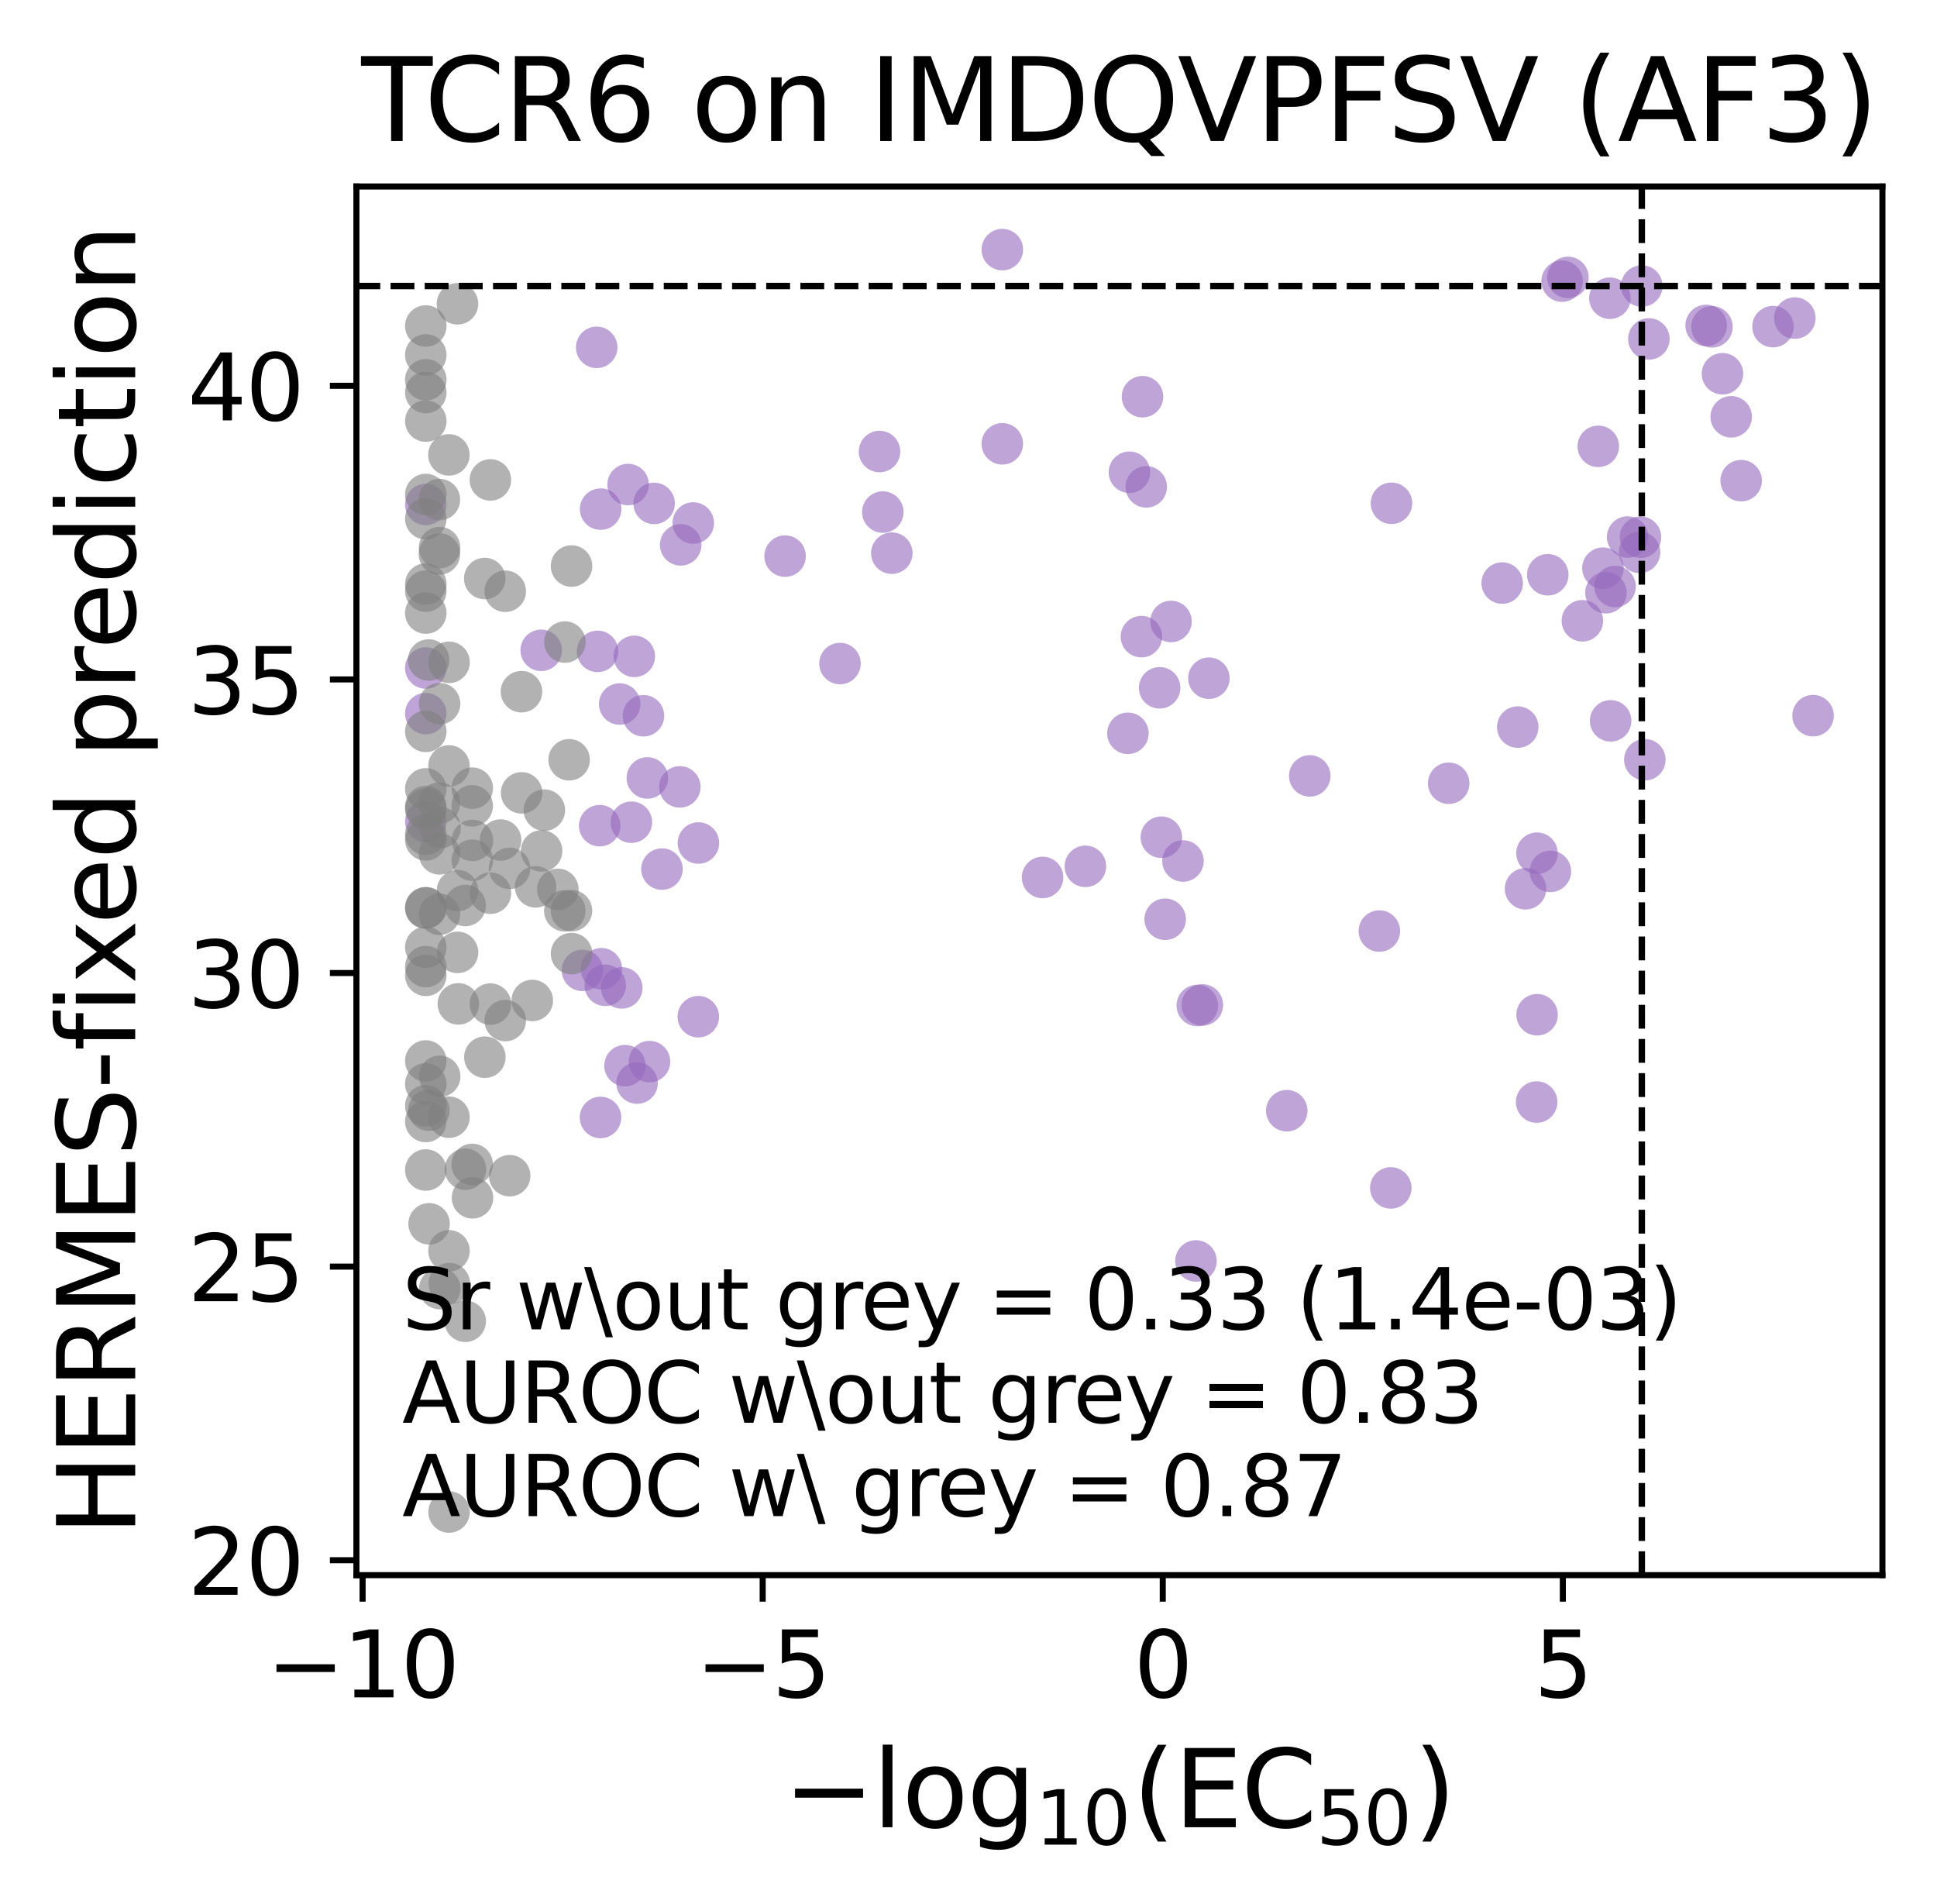<?xml version="1.0" encoding="utf-8" standalone="no"?>
<!DOCTYPE svg PUBLIC "-//W3C//DTD SVG 1.1//EN"
  "http://www.w3.org/Graphics/SVG/1.1/DTD/svg11.dtd">
<svg xmlns:xlink="http://www.w3.org/1999/xlink" width="255.529pt" height="251.151pt" viewBox="0 0 255.529 251.151" xmlns="http://www.w3.org/2000/svg" version="1.1">
 <defs>
  <style type="text/css">*{stroke-linejoin: round; stroke-linecap: butt}</style>
 </defs>
 <g id="figure_1">
  <g id="patch_1">
   <path d="M 0 251.151 
L 255.529 251.151 
L 255.529 0 
L 0 0 
z
" style="fill: #ffffff"/>
  </g>
  <g id="axes_1">
   <g id="patch_2">
    <path d="M 47.019 207.758 
L 248.329 207.758 
L 248.329 24.598 
L 47.019 24.598 
z
" style="fill: #ffffff"/>
   </g>
   <g id="PathCollection_1">
    <defs>
     <path id="C0_0_58e7490914" d="M 0 2.739 
C 0.726 2.739 1.423 2.45 1.936 1.936 
C 2.45 1.423 2.739 0.726 2.739 -0 
C 2.739 -0.726 2.45 -1.423 1.936 -1.936 
C 1.423 -2.45 0.726 -2.739 0 -2.739 
C -0.726 -2.739 -1.423 -2.45 -1.936 -1.936 
C -2.45 -1.423 -2.739 -0.726 -2.739 0 
C -2.739 0.726 -2.45 1.423 -1.936 1.936 
C -1.423 2.45 -0.726 2.739 0 2.739 
z
"/>
    </defs>
    <g clip-path="url(#pb0a764dd54)">
     <use xlink:href="#C0_0_58e7490914" x="85.4" y="102.611" style="fill: #9467bd; fill-opacity: 0.6"/>
    </g>
    <g clip-path="url(#pb0a764dd54)">
     <use xlink:href="#C0_0_58e7490914" x="154.477" y="81.97" style="fill: #9467bd; fill-opacity: 0.6"/>
    </g>
    <g clip-path="url(#pb0a764dd54)">
     <use xlink:href="#C0_0_58e7490914" x="216.588" y="37.724" style="fill: #9467bd; fill-opacity: 0.6"/>
    </g>
    <g clip-path="url(#pb0a764dd54)">
     <use xlink:href="#C0_0_58e7490914" x="229.694" y="63.399" style="fill: #9467bd; fill-opacity: 0.6"/>
    </g>
    <g clip-path="url(#pb0a764dd54)">
     <use xlink:href="#C0_0_58e7490914" x="132.226" y="58.538" style="fill: #9467bd; fill-opacity: 0.6"/>
    </g>
    <g clip-path="url(#pb0a764dd54)">
     <use xlink:href="#C0_0_58e7490914" x="78.716" y="45.815" style="fill: #9467bd; fill-opacity: 0.6"/>
    </g>
    <g clip-path="url(#pb0a764dd54)">
     <use xlink:href="#C0_0_58e7490914" x="56.17" y="108.348" style="fill: #9467bd; fill-opacity: 0.6"/>
    </g>
    <g clip-path="url(#pb0a764dd54)">
     <use xlink:href="#C0_0_58e7490914" x="56.17" y="94.122" style="fill: #9467bd; fill-opacity: 0.6"/>
    </g>
    <g clip-path="url(#pb0a764dd54)">
     <use xlink:href="#C0_0_58e7490914" x="153.707" y="121.247" style="fill: #9467bd; fill-opacity: 0.6"/>
    </g>
    <g clip-path="url(#pb0a764dd54)">
     <use xlink:href="#C0_0_58e7490914" x="85.68" y="140.025" style="fill: #9467bd; fill-opacity: 0.6"/>
    </g>
    <g clip-path="url(#pb0a764dd54)">
     <use xlink:href="#C0_0_58e7490914" x="83.29" y="108.45" style="fill: #9467bd; fill-opacity: 0.6"/>
    </g>
    <g clip-path="url(#pb0a764dd54)">
     <use xlink:href="#C0_0_58e7490914" x="56.17" y="88.11" style="fill: #9467bd; fill-opacity: 0.6"/>
    </g>
    <g clip-path="url(#pb0a764dd54)">
     <use xlink:href="#C0_0_58e7490914" x="84.884" y="94.406" style="fill: #9467bd; fill-opacity: 0.6"/>
    </g>
    <g clip-path="url(#pb0a764dd54)">
     <use xlink:href="#C0_0_58e7490914" x="91.455" y="68.984" style="fill: #9467bd; fill-opacity: 0.6"/>
    </g>
    <g clip-path="url(#pb0a764dd54)">
     <use xlink:href="#C0_0_58e7490914" x="56.17" y="66.54" style="fill: #9467bd; fill-opacity: 0.6"/>
    </g>
    <g clip-path="url(#pb0a764dd54)">
     <use xlink:href="#C0_0_58e7490914" x="92.134" y="111.193" style="fill: #9467bd; fill-opacity: 0.6"/>
    </g>
    <g clip-path="url(#pb0a764dd54)">
     <use xlink:href="#C0_0_58e7490914" x="153.205" y="110.43" style="fill: #9467bd; fill-opacity: 0.6"/>
    </g>
    <g clip-path="url(#pb0a764dd54)">
     <use xlink:href="#C0_0_58e7490914" x="71.397" y="85.775" style="fill: #9467bd; fill-opacity: 0.6"/>
    </g>
    <g clip-path="url(#pb0a764dd54)">
     <use xlink:href="#C0_0_58e7490914" x="191.111" y="103.309" style="fill: #9467bd; fill-opacity: 0.6"/>
    </g>
    <g clip-path="url(#pb0a764dd54)">
     <use xlink:href="#C0_0_58e7490914" x="86.291" y="66.402" style="fill: #9467bd; fill-opacity: 0.6"/>
    </g>
    <g clip-path="url(#pb0a764dd54)">
     <use xlink:href="#C0_0_58e7490914" x="89.798" y="71.867" style="fill: #9467bd; fill-opacity: 0.6"/>
    </g>
    <g clip-path="url(#pb0a764dd54)">
     <use xlink:href="#C0_0_58e7490914" x="79.331" y="127.777" style="fill: #9467bd; fill-opacity: 0.6"/>
    </g>
    <g clip-path="url(#pb0a764dd54)">
     <use xlink:href="#C0_0_58e7490914" x="84.043" y="142.854" style="fill: #9467bd; fill-opacity: 0.6"/>
    </g>
    <g clip-path="url(#pb0a764dd54)">
     <use xlink:href="#C0_0_58e7490914" x="137.536" y="115.734" style="fill: #9467bd; fill-opacity: 0.6"/>
    </g>
    <g clip-path="url(#pb0a764dd54)">
     <use xlink:href="#C0_0_58e7490914" x="116.463" y="67.541" style="fill: #9467bd; fill-opacity: 0.6"/>
    </g>
    <g clip-path="url(#pb0a764dd54)">
     <use xlink:href="#C0_0_58e7490914" x="110.811" y="87.52" style="fill: #9467bd; fill-opacity: 0.6"/>
    </g>
    <g clip-path="url(#pb0a764dd54)">
     <use xlink:href="#C0_0_58e7490914" x="236.775" y="41.954" style="fill: #9467bd; fill-opacity: 0.6"/>
    </g>
    <g clip-path="url(#pb0a764dd54)">
     <use xlink:href="#C0_0_58e7490914" x="143.186" y="114.265" style="fill: #9467bd; fill-opacity: 0.6"/>
    </g>
    <g clip-path="url(#pb0a764dd54)">
     <use xlink:href="#C0_0_58e7490914" x="239.179" y="94.395" style="fill: #9467bd; fill-opacity: 0.6"/>
    </g>
    <g clip-path="url(#pb0a764dd54)">
     <use xlink:href="#C0_0_58e7490914" x="116.028" y="59.555" style="fill: #9467bd; fill-opacity: 0.6"/>
    </g>
    <g clip-path="url(#pb0a764dd54)">
     <use xlink:href="#C0_0_58e7490914" x="151.213" y="64.219" style="fill: #9467bd; fill-opacity: 0.6"/>
    </g>
    <g clip-path="url(#pb0a764dd54)">
     <use xlink:href="#C0_0_58e7490914" x="79.235" y="67.151" style="fill: #9467bd; fill-opacity: 0.6"/>
    </g>
    <g clip-path="url(#pb0a764dd54)">
     <use xlink:href="#C0_0_58e7490914" x="148.996" y="62.291" style="fill: #9467bd; fill-opacity: 0.6"/>
    </g>
    <g clip-path="url(#pb0a764dd54)">
     <use xlink:href="#C0_0_58e7490914" x="89.685" y="103.79" style="fill: #9467bd; fill-opacity: 0.6"/>
    </g>
    <g clip-path="url(#pb0a764dd54)">
     <use xlink:href="#C0_0_58e7490914" x="217.518" y="44.706" style="fill: #9467bd; fill-opacity: 0.6"/>
    </g>
    <g clip-path="url(#pb0a764dd54)">
     <use xlink:href="#C0_0_58e7490914" x="152.978" y="90.721" style="fill: #9467bd; fill-opacity: 0.6"/>
    </g>
    <g clip-path="url(#pb0a764dd54)">
     <use xlink:href="#C0_0_58e7490914" x="103.568" y="73.351" style="fill: #9467bd; fill-opacity: 0.6"/>
    </g>
    <g clip-path="url(#pb0a764dd54)">
     <use xlink:href="#C0_0_58e7490914" x="159.478" y="89.455" style="fill: #9467bd; fill-opacity: 0.6"/>
    </g>
    <g clip-path="url(#pb0a764dd54)">
     <use xlink:href="#C0_0_58e7490914" x="82.859" y="63.912" style="fill: #9467bd; fill-opacity: 0.6"/>
    </g>
    <g clip-path="url(#pb0a764dd54)">
     <use xlink:href="#C0_0_58e7490914" x="148.794" y="96.723" style="fill: #9467bd; fill-opacity: 0.6"/>
    </g>
    <g clip-path="url(#pb0a764dd54)">
     <use xlink:href="#C0_0_58e7490914" x="117.65" y="72.964" style="fill: #9467bd; fill-opacity: 0.6"/>
    </g>
    <g clip-path="url(#pb0a764dd54)">
     <use xlink:href="#C0_0_58e7490914" x="150.717" y="52.326" style="fill: #9467bd; fill-opacity: 0.6"/>
    </g>
    <g clip-path="url(#pb0a764dd54)">
     <use xlink:href="#C0_0_58e7490914" x="132.227" y="32.923" style="fill: #9467bd; fill-opacity: 0.6"/>
    </g>
    <g clip-path="url(#pb0a764dd54)">
     <use xlink:href="#C0_0_58e7490914" x="92.119" y="134.099" style="fill: #9467bd; fill-opacity: 0.6"/>
    </g>
    <g clip-path="url(#pb0a764dd54)">
     <use xlink:href="#C0_0_58e7490914" x="87.328" y="114.632" style="fill: #9467bd; fill-opacity: 0.6"/>
    </g>
    <g clip-path="url(#pb0a764dd54)">
     <use xlink:href="#C0_0_58e7490914" x="169.751" y="146.502" style="fill: #9467bd; fill-opacity: 0.6"/>
    </g>
    <g clip-path="url(#pb0a764dd54)">
     <use xlink:href="#C0_0_58e7490914" x="81.749" y="92.86" style="fill: #9467bd; fill-opacity: 0.6"/>
    </g>
    <g clip-path="url(#pb0a764dd54)">
     <use xlink:href="#C0_0_58e7490914" x="150.577" y="83.971" style="fill: #9467bd; fill-opacity: 0.6"/>
    </g>
    <g clip-path="url(#pb0a764dd54)">
     <use xlink:href="#C0_0_58e7490914" x="183.561" y="66.383" style="fill: #9467bd; fill-opacity: 0.6"/>
    </g>
    <g clip-path="url(#pb0a764dd54)">
     <use xlink:href="#C0_0_58e7490914" x="79.112" y="108.907" style="fill: #9467bd; fill-opacity: 0.6"/>
    </g>
    <g clip-path="url(#pb0a764dd54)">
     <use xlink:href="#C0_0_58e7490914" x="78.829" y="85.914" style="fill: #9467bd; fill-opacity: 0.6"/>
    </g>
    <g clip-path="url(#pb0a764dd54)">
     <use xlink:href="#C0_0_58e7490914" x="83.677" y="86.573" style="fill: #9467bd; fill-opacity: 0.6"/>
    </g>
    <g clip-path="url(#pb0a764dd54)">
     <use xlink:href="#C0_0_58e7490914" x="202.716" y="145.359" style="fill: #9467bd; fill-opacity: 0.6"/>
    </g>
    <g clip-path="url(#pb0a764dd54)">
     <use xlink:href="#C0_0_58e7490914" x="158.615" y="132.549" style="fill: #9467bd; fill-opacity: 0.6"/>
    </g>
    <g clip-path="url(#pb0a764dd54)">
     <use xlink:href="#C0_0_58e7490914" x="156.06" y="113.562" style="fill: #9467bd; fill-opacity: 0.6"/>
    </g>
    <g clip-path="url(#pb0a764dd54)">
     <use xlink:href="#C0_0_58e7490914" x="216.989" y="100.205" style="fill: #9467bd; fill-opacity: 0.6"/>
    </g>
    <g clip-path="url(#pb0a764dd54)">
     <use xlink:href="#C0_0_58e7490914" x="233.892" y="43.083" style="fill: #9467bd; fill-opacity: 0.6"/>
    </g>
    <g clip-path="url(#pb0a764dd54)">
     <use xlink:href="#C0_0_58e7490914" x="225.841" y="43.112" style="fill: #9467bd; fill-opacity: 0.6"/>
    </g>
    <g clip-path="url(#pb0a764dd54)">
     <use xlink:href="#C0_0_58e7490914" x="227.229" y="49.299" style="fill: #9467bd; fill-opacity: 0.6"/>
    </g>
    <g clip-path="url(#pb0a764dd54)">
     <use xlink:href="#C0_0_58e7490914" x="206.073" y="37.082" style="fill: #9467bd; fill-opacity: 0.6"/>
    </g>
    <g clip-path="url(#pb0a764dd54)">
     <use xlink:href="#C0_0_58e7490914" x="225.074" y="42.923" style="fill: #9467bd; fill-opacity: 0.6"/>
    </g>
    <g clip-path="url(#pb0a764dd54)">
     <use xlink:href="#C0_0_58e7490914" x="212.472" y="95.078" style="fill: #9467bd; fill-opacity: 0.6"/>
    </g>
    <g clip-path="url(#pb0a764dd54)">
     <use xlink:href="#C0_0_58e7490914" x="213.062" y="77.363" style="fill: #9467bd; fill-opacity: 0.6"/>
    </g>
    <g clip-path="url(#pb0a764dd54)">
     <use xlink:href="#C0_0_58e7490914" x="211.461" y="74.94" style="fill: #9467bd; fill-opacity: 0.6"/>
    </g>
    <g clip-path="url(#pb0a764dd54)">
     <use xlink:href="#C0_0_58e7490914" x="198.171" y="76.904" style="fill: #9467bd; fill-opacity: 0.6"/>
    </g>
    <g clip-path="url(#pb0a764dd54)">
     <use xlink:href="#C0_0_58e7490914" x="204.185" y="75.81" style="fill: #9467bd; fill-opacity: 0.6"/>
    </g>
    <g clip-path="url(#pb0a764dd54)">
     <use xlink:href="#C0_0_58e7490914" x="214.719" y="70.834" style="fill: #9467bd; fill-opacity: 0.6"/>
    </g>
    <g clip-path="url(#pb0a764dd54)">
     <use xlink:href="#C0_0_58e7490914" x="211.857" y="78.181" style="fill: #9467bd; fill-opacity: 0.6"/>
    </g>
    <g clip-path="url(#pb0a764dd54)">
     <use xlink:href="#C0_0_58e7490914" x="206.84" y="36.588" style="fill: #9467bd; fill-opacity: 0.6"/>
    </g>
    <g clip-path="url(#pb0a764dd54)">
     <use xlink:href="#C0_0_58e7490914" x="216.292" y="72.858" style="fill: #9467bd; fill-opacity: 0.6"/>
    </g>
    <g clip-path="url(#pb0a764dd54)">
     <use xlink:href="#C0_0_58e7490914" x="210.846" y="58.871" style="fill: #9467bd; fill-opacity: 0.6"/>
    </g>
    <g clip-path="url(#pb0a764dd54)">
     <use xlink:href="#C0_0_58e7490914" x="208.748" y="81.878" style="fill: #9467bd; fill-opacity: 0.6"/>
    </g>
    <g clip-path="url(#pb0a764dd54)">
     <use xlink:href="#C0_0_58e7490914" x="212.379" y="39.334" style="fill: #9467bd; fill-opacity: 0.6"/>
    </g>
    <g clip-path="url(#pb0a764dd54)">
     <use xlink:href="#C0_0_58e7490914" x="228.381" y="54.976" style="fill: #9467bd; fill-opacity: 0.6"/>
    </g>
    <g clip-path="url(#pb0a764dd54)">
     <use xlink:href="#C0_0_58e7490914" x="202.758" y="112.538" style="fill: #9467bd; fill-opacity: 0.6"/>
    </g>
    <g clip-path="url(#pb0a764dd54)">
     <use xlink:href="#C0_0_58e7490914" x="200.222" y="95.9" style="fill: #9467bd; fill-opacity: 0.6"/>
    </g>
    <g clip-path="url(#pb0a764dd54)">
     <use xlink:href="#C0_0_58e7490914" x="202.773" y="133.845" style="fill: #9467bd; fill-opacity: 0.6"/>
    </g>
    <g clip-path="url(#pb0a764dd54)">
     <use xlink:href="#C0_0_58e7490914" x="204.526" y="114.931" style="fill: #9467bd; fill-opacity: 0.6"/>
    </g>
    <g clip-path="url(#pb0a764dd54)">
     <use xlink:href="#C0_0_58e7490914" x="79.841" y="129.961" style="fill: #9467bd; fill-opacity: 0.6"/>
    </g>
    <g clip-path="url(#pb0a764dd54)">
     <use xlink:href="#C0_0_58e7490914" x="157.773" y="166.318" style="fill: #9467bd; fill-opacity: 0.6"/>
    </g>
    <g clip-path="url(#pb0a764dd54)">
     <use xlink:href="#C0_0_58e7490914" x="183.474" y="156.686" style="fill: #9467bd; fill-opacity: 0.6"/>
    </g>
    <g clip-path="url(#pb0a764dd54)">
     <use xlink:href="#C0_0_58e7490914" x="216.416" y="70.857" style="fill: #9467bd; fill-opacity: 0.6"/>
    </g>
    <g clip-path="url(#pb0a764dd54)">
     <use xlink:href="#C0_0_58e7490914" x="82.446" y="140.558" style="fill: #9467bd; fill-opacity: 0.6"/>
    </g>
    <g clip-path="url(#pb0a764dd54)">
     <use xlink:href="#C0_0_58e7490914" x="201.247" y="117.227" style="fill: #9467bd; fill-opacity: 0.6"/>
    </g>
    <g clip-path="url(#pb0a764dd54)">
     <use xlink:href="#C0_0_58e7490914" x="181.965" y="122.804" style="fill: #9467bd; fill-opacity: 0.6"/>
    </g>
    <g clip-path="url(#pb0a764dd54)">
     <use xlink:href="#C0_0_58e7490914" x="82.025" y="130.306" style="fill: #9467bd; fill-opacity: 0.6"/>
    </g>
    <g clip-path="url(#pb0a764dd54)">
     <use xlink:href="#C0_0_58e7490914" x="79.219" y="147.392" style="fill: #9467bd; fill-opacity: 0.6"/>
    </g>
    <g clip-path="url(#pb0a764dd54)">
     <use xlink:href="#C0_0_58e7490914" x="76.837" y="127.994" style="fill: #9467bd; fill-opacity: 0.6"/>
    </g>
    <g clip-path="url(#pb0a764dd54)">
     <use xlink:href="#C0_0_58e7490914" x="157.947" y="132.624" style="fill: #9467bd; fill-opacity: 0.6"/>
    </g>
    <g clip-path="url(#pb0a764dd54)">
     <use xlink:href="#C0_0_58e7490914" x="172.783" y="102.34" style="fill: #9467bd; fill-opacity: 0.6"/>
    </g>
   </g>
   <g id="PathCollection_2">
    <defs>
     <path id="C1_0_4c2b6de2dd" d="M 0 2.739 
C 0.726 2.739 1.423 2.45 1.936 1.936 
C 2.45 1.423 2.739 0.726 2.739 -0 
C 2.739 -0.726 2.45 -1.423 1.936 -1.936 
C 1.423 -2.45 0.726 -2.739 0 -2.739 
C -0.726 -2.739 -1.423 -2.45 -1.936 -1.936 
C -2.45 -1.423 -2.739 -0.726 -2.739 0 
C -2.739 0.726 -2.45 1.423 -1.936 1.936 
C -1.423 2.45 -0.726 2.739 0 2.739 
z
"/>
    </defs>
    <g clip-path="url(#pb0a764dd54)">
     <use xlink:href="#C1_0_4c2b6de2dd" x="56.17" y="77.036" style="fill: #7f7f7f; fill-opacity: 0.6"/>
    </g>
    <g clip-path="url(#pb0a764dd54)">
     <use xlink:href="#C1_0_4c2b6de2dd" x="57.965" y="65.894" style="fill: #7f7f7f; fill-opacity: 0.6"/>
    </g>
    <g clip-path="url(#pb0a764dd54)">
     <use xlink:href="#C1_0_4c2b6de2dd" x="66.654" y="77.985" style="fill: #7f7f7f; fill-opacity: 0.6"/>
    </g>
    <g clip-path="url(#pb0a764dd54)">
     <use xlink:href="#C1_0_4c2b6de2dd" x="56.17" y="55.54" style="fill: #7f7f7f; fill-opacity: 0.6"/>
    </g>
    <g clip-path="url(#pb0a764dd54)">
     <use xlink:href="#C1_0_4c2b6de2dd" x="56.17" y="96.468" style="fill: #7f7f7f; fill-opacity: 0.6"/>
    </g>
    <g clip-path="url(#pb0a764dd54)">
     <use xlink:href="#C1_0_4c2b6de2dd" x="57.965" y="73.065" style="fill: #7f7f7f; fill-opacity: 0.6"/>
    </g>
    <g clip-path="url(#pb0a764dd54)">
     <use xlink:href="#C1_0_4c2b6de2dd" x="56.17" y="65.227" style="fill: #7f7f7f; fill-opacity: 0.6"/>
    </g>
    <g clip-path="url(#pb0a764dd54)">
     <use xlink:href="#C1_0_4c2b6de2dd" x="56.17" y="77.968" style="fill: #7f7f7f; fill-opacity: 0.6"/>
    </g>
    <g clip-path="url(#pb0a764dd54)">
     <use xlink:href="#C1_0_4c2b6de2dd" x="56.17" y="51.774" style="fill: #7f7f7f; fill-opacity: 0.6"/>
    </g>
    <g clip-path="url(#pb0a764dd54)">
     <use xlink:href="#C1_0_4c2b6de2dd" x="56.17" y="80.859" style="fill: #7f7f7f; fill-opacity: 0.6"/>
    </g>
    <g clip-path="url(#pb0a764dd54)">
     <use xlink:href="#C1_0_4c2b6de2dd" x="56.17" y="68.42" style="fill: #7f7f7f; fill-opacity: 0.6"/>
    </g>
    <g clip-path="url(#pb0a764dd54)">
     <use xlink:href="#C1_0_4c2b6de2dd" x="56.17" y="50.089" style="fill: #7f7f7f; fill-opacity: 0.6"/>
    </g>
    <g clip-path="url(#pb0a764dd54)">
     <use xlink:href="#C1_0_4c2b6de2dd" x="75.386" y="120.119" style="fill: #7f7f7f; fill-opacity: 0.6"/>
    </g>
    <g clip-path="url(#pb0a764dd54)">
     <use xlink:href="#C1_0_4c2b6de2dd" x="56.17" y="104.05" style="fill: #7f7f7f; fill-opacity: 0.6"/>
    </g>
    <g clip-path="url(#pb0a764dd54)">
     <use xlink:href="#C1_0_4c2b6de2dd" x="70.653" y="116.972" style="fill: #7f7f7f; fill-opacity: 0.6"/>
    </g>
    <g clip-path="url(#pb0a764dd54)">
     <use xlink:href="#C1_0_4c2b6de2dd" x="74.519" y="84.687" style="fill: #7f7f7f; fill-opacity: 0.6"/>
    </g>
    <g clip-path="url(#pb0a764dd54)">
     <use xlink:href="#C1_0_4c2b6de2dd" x="59.229" y="101.027" style="fill: #7f7f7f; fill-opacity: 0.6"/>
    </g>
    <g clip-path="url(#pb0a764dd54)">
     <use xlink:href="#C1_0_4c2b6de2dd" x="60.359" y="125.619" style="fill: #7f7f7f; fill-opacity: 0.6"/>
    </g>
    <g clip-path="url(#pb0a764dd54)">
     <use xlink:href="#C1_0_4c2b6de2dd" x="59.229" y="147.359" style="fill: #7f7f7f; fill-opacity: 0.6"/>
    </g>
    <g clip-path="url(#pb0a764dd54)">
     <use xlink:href="#C1_0_4c2b6de2dd" x="70.218" y="131.958" style="fill: #7f7f7f; fill-opacity: 0.6"/>
    </g>
    <g clip-path="url(#pb0a764dd54)">
     <use xlink:href="#C1_0_4c2b6de2dd" x="56.17" y="42.997" style="fill: #7f7f7f; fill-opacity: 0.6"/>
    </g>
    <g clip-path="url(#pb0a764dd54)">
     <use xlink:href="#C1_0_4c2b6de2dd" x="57.99" y="92.814" style="fill: #7f7f7f; fill-opacity: 0.6"/>
    </g>
    <g clip-path="url(#pb0a764dd54)">
     <use xlink:href="#C1_0_4c2b6de2dd" x="56.17" y="127.49" style="fill: #7f7f7f; fill-opacity: 0.6"/>
    </g>
    <g clip-path="url(#pb0a764dd54)">
     <use xlink:href="#C1_0_4c2b6de2dd" x="57.99" y="72.229" style="fill: #7f7f7f; fill-opacity: 0.6"/>
    </g>
    <g clip-path="url(#pb0a764dd54)">
     <use xlink:href="#C1_0_4c2b6de2dd" x="62.308" y="113.458" style="fill: #7f7f7f; fill-opacity: 0.6"/>
    </g>
    <g clip-path="url(#pb0a764dd54)">
     <use xlink:href="#C1_0_4c2b6de2dd" x="75.397" y="125.777" style="fill: #7f7f7f; fill-opacity: 0.6"/>
    </g>
    <g clip-path="url(#pb0a764dd54)">
     <use xlink:href="#C1_0_4c2b6de2dd" x="61.374" y="119.431" style="fill: #7f7f7f; fill-opacity: 0.6"/>
    </g>
    <g clip-path="url(#pb0a764dd54)">
     <use xlink:href="#C1_0_4c2b6de2dd" x="74.508" y="120.135" style="fill: #7f7f7f; fill-opacity: 0.6"/>
    </g>
    <g clip-path="url(#pb0a764dd54)">
     <use xlink:href="#C1_0_4c2b6de2dd" x="68.812" y="104.58" style="fill: #7f7f7f; fill-opacity: 0.6"/>
    </g>
    <g clip-path="url(#pb0a764dd54)">
     <use xlink:href="#C1_0_4c2b6de2dd" x="73.593" y="117.306" style="fill: #7f7f7f; fill-opacity: 0.6"/>
    </g>
    <g clip-path="url(#pb0a764dd54)">
     <use xlink:href="#C1_0_4c2b6de2dd" x="56.17" y="110.045" style="fill: #7f7f7f; fill-opacity: 0.6"/>
    </g>
    <g clip-path="url(#pb0a764dd54)">
     <use xlink:href="#C1_0_4c2b6de2dd" x="56.17" y="128.645" style="fill: #7f7f7f; fill-opacity: 0.6"/>
    </g>
    <g clip-path="url(#pb0a764dd54)">
     <use xlink:href="#C1_0_4c2b6de2dd" x="60.351" y="40.07" style="fill: #7f7f7f; fill-opacity: 0.6"/>
    </g>
    <g clip-path="url(#pb0a764dd54)">
     <use xlink:href="#C1_0_4c2b6de2dd" x="56.546" y="87.053" style="fill: #7f7f7f; fill-opacity: 0.6"/>
    </g>
    <g clip-path="url(#pb0a764dd54)">
     <use xlink:href="#C1_0_4c2b6de2dd" x="57.965" y="105.932" style="fill: #7f7f7f; fill-opacity: 0.6"/>
    </g>
    <g clip-path="url(#pb0a764dd54)">
     <use xlink:href="#C1_0_4c2b6de2dd" x="56.17" y="139.941" style="fill: #7f7f7f; fill-opacity: 0.6"/>
    </g>
    <g clip-path="url(#pb0a764dd54)">
     <use xlink:href="#C1_0_4c2b6de2dd" x="56.17" y="106.734" style="fill: #7f7f7f; fill-opacity: 0.6"/>
    </g>
    <g clip-path="url(#pb0a764dd54)">
     <use xlink:href="#C1_0_4c2b6de2dd" x="59.219" y="59.999" style="fill: #7f7f7f; fill-opacity: 0.6"/>
    </g>
    <g clip-path="url(#pb0a764dd54)">
     <use xlink:href="#C1_0_4c2b6de2dd" x="75.397" y="74.66" style="fill: #7f7f7f; fill-opacity: 0.6"/>
    </g>
    <g clip-path="url(#pb0a764dd54)">
     <use xlink:href="#C1_0_4c2b6de2dd" x="62.292" y="153.587" style="fill: #7f7f7f; fill-opacity: 0.6"/>
    </g>
    <g clip-path="url(#pb0a764dd54)">
     <use xlink:href="#C1_0_4c2b6de2dd" x="62.292" y="106.289" style="fill: #7f7f7f; fill-opacity: 0.6"/>
    </g>
    <g clip-path="url(#pb0a764dd54)">
     <use xlink:href="#C1_0_4c2b6de2dd" x="64.691" y="63.301" style="fill: #7f7f7f; fill-opacity: 0.6"/>
    </g>
    <g clip-path="url(#pb0a764dd54)">
     <use xlink:href="#C1_0_4c2b6de2dd" x="59.239" y="87.36" style="fill: #7f7f7f; fill-opacity: 0.6"/>
    </g>
    <g clip-path="url(#pb0a764dd54)">
     <use xlink:href="#C1_0_4c2b6de2dd" x="64.695" y="132.439" style="fill: #7f7f7f; fill-opacity: 0.6"/>
    </g>
    <g clip-path="url(#pb0a764dd54)">
     <use xlink:href="#C1_0_4c2b6de2dd" x="56.17" y="46.816" style="fill: #7f7f7f; fill-opacity: 0.6"/>
    </g>
    <g clip-path="url(#pb0a764dd54)">
     <use xlink:href="#C1_0_4c2b6de2dd" x="66.652" y="134.613" style="fill: #7f7f7f; fill-opacity: 0.6"/>
    </g>
    <g clip-path="url(#pb0a764dd54)">
     <use xlink:href="#C1_0_4c2b6de2dd" x="57.978" y="112.624" style="fill: #7f7f7f; fill-opacity: 0.6"/>
    </g>
    <g clip-path="url(#pb0a764dd54)">
     <use xlink:href="#C1_0_4c2b6de2dd" x="63.946" y="76.306" style="fill: #7f7f7f; fill-opacity: 0.6"/>
    </g>
    <g clip-path="url(#pb0a764dd54)">
     <use xlink:href="#C1_0_4c2b6de2dd" x="60.351" y="117.467" style="fill: #7f7f7f; fill-opacity: 0.6"/>
    </g>
    <g clip-path="url(#pb0a764dd54)">
     <use xlink:href="#C1_0_4c2b6de2dd" x="62.298" y="103.96" style="fill: #7f7f7f; fill-opacity: 0.6"/>
    </g>
    <g clip-path="url(#pb0a764dd54)">
     <use xlink:href="#C1_0_4c2b6de2dd" x="75.081" y="100.211" style="fill: #7f7f7f; fill-opacity: 0.6"/>
    </g>
    <g clip-path="url(#pb0a764dd54)">
     <use xlink:href="#C1_0_4c2b6de2dd" x="57.978" y="120.59" style="fill: #7f7f7f; fill-opacity: 0.6"/>
    </g>
    <g clip-path="url(#pb0a764dd54)">
     <use xlink:href="#C1_0_4c2b6de2dd" x="56.17" y="119.718" style="fill: #7f7f7f; fill-opacity: 0.6"/>
    </g>
    <g clip-path="url(#pb0a764dd54)">
     <use xlink:href="#C1_0_4c2b6de2dd" x="67.225" y="114.536" style="fill: #7f7f7f; fill-opacity: 0.6"/>
    </g>
    <g clip-path="url(#pb0a764dd54)">
     <use xlink:href="#C1_0_4c2b6de2dd" x="58.063" y="109.176" style="fill: #7f7f7f; fill-opacity: 0.6"/>
    </g>
    <g clip-path="url(#pb0a764dd54)">
     <use xlink:href="#C1_0_4c2b6de2dd" x="58.015" y="169.964" style="fill: #7f7f7f; fill-opacity: 0.6"/>
    </g>
    <g clip-path="url(#pb0a764dd54)">
     <use xlink:href="#C1_0_4c2b6de2dd" x="56.577" y="146.438" style="fill: #7f7f7f; fill-opacity: 0.6"/>
    </g>
    <g clip-path="url(#pb0a764dd54)">
     <use xlink:href="#C1_0_4c2b6de2dd" x="61.394" y="154.221" style="fill: #7f7f7f; fill-opacity: 0.6"/>
    </g>
    <g clip-path="url(#pb0a764dd54)">
     <use xlink:href="#C1_0_4c2b6de2dd" x="56.17" y="145.844" style="fill: #7f7f7f; fill-opacity: 0.6"/>
    </g>
    <g clip-path="url(#pb0a764dd54)">
     <use xlink:href="#C1_0_4c2b6de2dd" x="67.234" y="155.073" style="fill: #7f7f7f; fill-opacity: 0.6"/>
    </g>
    <g clip-path="url(#pb0a764dd54)">
     <use xlink:href="#C1_0_4c2b6de2dd" x="56.17" y="142.961" style="fill: #7f7f7f; fill-opacity: 0.6"/>
    </g>
    <g clip-path="url(#pb0a764dd54)">
     <use xlink:href="#C1_0_4c2b6de2dd" x="56.17" y="147.923" style="fill: #7f7f7f; fill-opacity: 0.6"/>
    </g>
    <g clip-path="url(#pb0a764dd54)">
     <use xlink:href="#C1_0_4c2b6de2dd" x="56.17" y="119.775" style="fill: #7f7f7f; fill-opacity: 0.6"/>
    </g>
    <g clip-path="url(#pb0a764dd54)">
     <use xlink:href="#C1_0_4c2b6de2dd" x="56.17" y="124.946" style="fill: #7f7f7f; fill-opacity: 0.6"/>
    </g>
    <g clip-path="url(#pb0a764dd54)">
     <use xlink:href="#C1_0_4c2b6de2dd" x="62.333" y="157.988" style="fill: #7f7f7f; fill-opacity: 0.6"/>
    </g>
    <g clip-path="url(#pb0a764dd54)">
     <use xlink:href="#C1_0_4c2b6de2dd" x="64.695" y="117.811" style="fill: #7f7f7f; fill-opacity: 0.6"/>
    </g>
    <g clip-path="url(#pb0a764dd54)">
     <use xlink:href="#C1_0_4c2b6de2dd" x="66.037" y="110.801" style="fill: #7f7f7f; fill-opacity: 0.6"/>
    </g>
    <g clip-path="url(#pb0a764dd54)">
     <use xlink:href="#C1_0_4c2b6de2dd" x="60.464" y="132.412" style="fill: #7f7f7f; fill-opacity: 0.6"/>
    </g>
    <g clip-path="url(#pb0a764dd54)">
     <use xlink:href="#C1_0_4c2b6de2dd" x="59.239" y="199.432" style="fill: #7f7f7f; fill-opacity: 0.6"/>
    </g>
    <g clip-path="url(#pb0a764dd54)">
     <use xlink:href="#C1_0_4c2b6de2dd" x="59.279" y="169.301" style="fill: #7f7f7f; fill-opacity: 0.6"/>
    </g>
    <g clip-path="url(#pb0a764dd54)">
     <use xlink:href="#C1_0_4c2b6de2dd" x="71.45" y="112.233" style="fill: #7f7f7f; fill-opacity: 0.6"/>
    </g>
    <g clip-path="url(#pb0a764dd54)">
     <use xlink:href="#C1_0_4c2b6de2dd" x="56.17" y="154.323" style="fill: #7f7f7f; fill-opacity: 0.6"/>
    </g>
    <g clip-path="url(#pb0a764dd54)">
     <use xlink:href="#C1_0_4c2b6de2dd" x="56.17" y="106.379" style="fill: #7f7f7f; fill-opacity: 0.6"/>
    </g>
    <g clip-path="url(#pb0a764dd54)">
     <use xlink:href="#C1_0_4c2b6de2dd" x="62.323" y="110.848" style="fill: #7f7f7f; fill-opacity: 0.6"/>
    </g>
    <g clip-path="url(#pb0a764dd54)">
     <use xlink:href="#C1_0_4c2b6de2dd" x="68.79" y="91.233" style="fill: #7f7f7f; fill-opacity: 0.6"/>
    </g>
    <g clip-path="url(#pb0a764dd54)">
     <use xlink:href="#C1_0_4c2b6de2dd" x="56.17" y="110.779" style="fill: #7f7f7f; fill-opacity: 0.6"/>
    </g>
    <g clip-path="url(#pb0a764dd54)">
     <use xlink:href="#C1_0_4c2b6de2dd" x="71.812" y="106.855" style="fill: #7f7f7f; fill-opacity: 0.6"/>
    </g>
    <g clip-path="url(#pb0a764dd54)">
     <use xlink:href="#C1_0_4c2b6de2dd" x="58.002" y="141.965" style="fill: #7f7f7f; fill-opacity: 0.6"/>
    </g>
    <g clip-path="url(#pb0a764dd54)">
     <use xlink:href="#C1_0_4c2b6de2dd" x="56.607" y="161.418" style="fill: #7f7f7f; fill-opacity: 0.6"/>
    </g>
    <g clip-path="url(#pb0a764dd54)">
     <use xlink:href="#C1_0_4c2b6de2dd" x="63.965" y="139.441" style="fill: #7f7f7f; fill-opacity: 0.6"/>
    </g>
    <g clip-path="url(#pb0a764dd54)">
     <use xlink:href="#C1_0_4c2b6de2dd" x="61.374" y="174.272" style="fill: #7f7f7f; fill-opacity: 0.6"/>
    </g>
    <g clip-path="url(#pb0a764dd54)">
     <use xlink:href="#C1_0_4c2b6de2dd" x="59.229" y="164.983" style="fill: #7f7f7f; fill-opacity: 0.6"/>
    </g>
   </g>
   <g id="matplotlib.axis_1">
    <g id="xtick_1">
     <g id="line2d_1">
      <defs>
       <path id="me7b3931dc2" d="M 0 0 
L 0 3.5 
" style="stroke: #000000; stroke-width: 0.8"/>
      </defs>
      <g>
       <use xlink:href="#me7b3931dc2" x="47.834" y="207.758" style="stroke: #000000; stroke-width: 0.8"/>
      </g>
     </g>
     <g id="text_1">
      <!-- −10 -->
      <g transform="translate(35.172 223.876) scale(0.12 -0.12)">
       <defs>
        <path id="DejaVuSans-2212" d="M 678 2272 
L 4684 2272 
L 4684 1741 
L 678 1741 
L 678 2272 
z
" transform="scale(0.016)"/>
        <path id="DejaVuSans-31" d="M 794 531 
L 1825 531 
L 1825 4091 
L 703 3866 
L 703 4441 
L 1819 4666 
L 2450 4666 
L 2450 531 
L 3481 531 
L 3481 0 
L 794 0 
L 794 531 
z
" transform="scale(0.016)"/>
        <path id="DejaVuSans-30" d="M 2034 4250 
Q 1547 4250 1301 3770 
Q 1056 3291 1056 2328 
Q 1056 1369 1301 889 
Q 1547 409 2034 409 
Q 2525 409 2770 889 
Q 3016 1369 3016 2328 
Q 3016 3291 2770 3770 
Q 2525 4250 2034 4250 
z
M 2034 4750 
Q 2819 4750 3233 4129 
Q 3647 3509 3647 2328 
Q 3647 1150 3233 529 
Q 2819 -91 2034 -91 
Q 1250 -91 836 529 
Q 422 1150 422 2328 
Q 422 3509 836 4129 
Q 1250 4750 2034 4750 
z
" transform="scale(0.016)"/>
       </defs>
       <use xlink:href="#DejaVuSans-2212"/>
       <use xlink:href="#DejaVuSans-31" x="83.789"/>
       <use xlink:href="#DejaVuSans-30" x="147.412"/>
      </g>
     </g>
    </g>
    <g id="xtick_2">
     <g id="line2d_2">
      <g>
       <use xlink:href="#me7b3931dc2" x="100.613" y="207.758" style="stroke: #000000; stroke-width: 0.8"/>
      </g>
     </g>
     <g id="text_2">
      <!-- −5 -->
      <g transform="translate(91.767 223.876) scale(0.12 -0.12)">
       <defs>
        <path id="DejaVuSans-35" d="M 691 4666 
L 3169 4666 
L 3169 4134 
L 1269 4134 
L 1269 2991 
Q 1406 3038 1543 3061 
Q 1681 3084 1819 3084 
Q 2600 3084 3056 2656 
Q 3513 2228 3513 1497 
Q 3513 744 3044 326 
Q 2575 -91 1722 -91 
Q 1428 -91 1123 -41 
Q 819 9 494 109 
L 494 744 
Q 775 591 1075 516 
Q 1375 441 1709 441 
Q 2250 441 2565 725 
Q 2881 1009 2881 1497 
Q 2881 1984 2565 2268 
Q 2250 2553 1709 2553 
Q 1456 2553 1204 2497 
Q 953 2441 691 2322 
L 691 4666 
z
" transform="scale(0.016)"/>
       </defs>
       <use xlink:href="#DejaVuSans-2212"/>
       <use xlink:href="#DejaVuSans-35" x="83.789"/>
      </g>
     </g>
    </g>
    <g id="xtick_3">
     <g id="line2d_3">
      <g>
       <use xlink:href="#me7b3931dc2" x="153.391" y="207.758" style="stroke: #000000; stroke-width: 0.8"/>
      </g>
     </g>
     <g id="text_3">
      <!-- 0 -->
      <g transform="translate(149.573 223.876) scale(0.12 -0.12)">
       <use xlink:href="#DejaVuSans-30"/>
      </g>
     </g>
    </g>
    <g id="xtick_4">
     <g id="line2d_4">
      <g>
       <use xlink:href="#me7b3931dc2" x="206.169" y="207.758" style="stroke: #000000; stroke-width: 0.8"/>
      </g>
     </g>
     <g id="text_4">
      <!-- 5 -->
      <g transform="translate(202.352 223.876) scale(0.12 -0.12)">
       <use xlink:href="#DejaVuSans-35"/>
      </g>
     </g>
    </g>
    <g id="text_5">
     <!-- $-\text{log}_{10}(\text{EC}_{50})$ -->
     <g transform="translate(103.364 241.011) scale(0.14 -0.14)">
      <defs>
       <path id="DejaVuSans-6c" d="M 603 4863 
L 1178 4863 
L 1178 0 
L 603 0 
L 603 4863 
z
" transform="scale(0.016)"/>
       <path id="DejaVuSans-6f" d="M 1959 3097 
Q 1497 3097 1228 2736 
Q 959 2375 959 1747 
Q 959 1119 1226 758 
Q 1494 397 1959 397 
Q 2419 397 2687 759 
Q 2956 1122 2956 1747 
Q 2956 2369 2687 2733 
Q 2419 3097 1959 3097 
z
M 1959 3584 
Q 2709 3584 3137 3096 
Q 3566 2609 3566 1747 
Q 3566 888 3137 398 
Q 2709 -91 1959 -91 
Q 1206 -91 779 398 
Q 353 888 353 1747 
Q 353 2609 779 3096 
Q 1206 3584 1959 3584 
z
" transform="scale(0.016)"/>
       <path id="DejaVuSans-67" d="M 2906 1791 
Q 2906 2416 2648 2759 
Q 2391 3103 1925 3103 
Q 1463 3103 1205 2759 
Q 947 2416 947 1791 
Q 947 1169 1205 825 
Q 1463 481 1925 481 
Q 2391 481 2648 825 
Q 2906 1169 2906 1791 
z
M 3481 434 
Q 3481 -459 3084 -895 
Q 2688 -1331 1869 -1331 
Q 1566 -1331 1297 -1286 
Q 1028 -1241 775 -1147 
L 775 -588 
Q 1028 -725 1275 -790 
Q 1522 -856 1778 -856 
Q 2344 -856 2625 -561 
Q 2906 -266 2906 331 
L 2906 616 
Q 2728 306 2450 153 
Q 2172 0 1784 0 
Q 1141 0 747 490 
Q 353 981 353 1791 
Q 353 2603 747 3093 
Q 1141 3584 1784 3584 
Q 2172 3584 2450 3431 
Q 2728 3278 2906 2969 
L 2906 3500 
L 3481 3500 
L 3481 434 
z
" transform="scale(0.016)"/>
       <path id="DejaVuSans-28" d="M 1984 4856 
Q 1566 4138 1362 3434 
Q 1159 2731 1159 2009 
Q 1159 1288 1364 580 
Q 1569 -128 1984 -844 
L 1484 -844 
Q 1016 -109 783 600 
Q 550 1309 550 2009 
Q 550 2706 781 3412 
Q 1013 4119 1484 4856 
L 1984 4856 
z
" transform="scale(0.016)"/>
       <path id="DejaVuSans-45" d="M 628 4666 
L 3578 4666 
L 3578 4134 
L 1259 4134 
L 1259 2753 
L 3481 2753 
L 3481 2222 
L 1259 2222 
L 1259 531 
L 3634 531 
L 3634 0 
L 628 0 
L 628 4666 
z
" transform="scale(0.016)"/>
       <path id="DejaVuSans-43" d="M 4122 4306 
L 4122 3641 
Q 3803 3938 3442 4084 
Q 3081 4231 2675 4231 
Q 1875 4231 1450 3742 
Q 1025 3253 1025 2328 
Q 1025 1406 1450 917 
Q 1875 428 2675 428 
Q 3081 428 3442 575 
Q 3803 722 4122 1019 
L 4122 359 
Q 3791 134 3420 21 
Q 3050 -91 2638 -91 
Q 1578 -91 968 557 
Q 359 1206 359 2328 
Q 359 3453 968 4101 
Q 1578 4750 2638 4750 
Q 3056 4750 3426 4639 
Q 3797 4528 4122 4306 
z
" transform="scale(0.016)"/>
       <path id="DejaVuSans-29" d="M 513 4856 
L 1013 4856 
Q 1481 4119 1714 3412 
Q 1947 2706 1947 2009 
Q 1947 1309 1714 600 
Q 1481 -109 1013 -844 
L 513 -844 
Q 928 -128 1133 580 
Q 1338 1288 1338 2009 
Q 1338 2731 1133 3434 
Q 928 4138 513 4856 
z
" transform="scale(0.016)"/>
      </defs>
      <use xlink:href="#DejaVuSans-2212" transform="translate(0 0.016)"/>
      <use xlink:href="#DejaVuSans-6c" transform="translate(83.789 0.016)"/>
      <use xlink:href="#DejaVuSans-6f" transform="translate(111.572 0.016)"/>
      <use xlink:href="#DejaVuSans-67" transform="translate(172.754 0.016)"/>
      <use xlink:href="#DejaVuSans-31" transform="translate(237.188 -16.391) scale(0.7)"/>
      <use xlink:href="#DejaVuSans-30" transform="translate(281.724 -16.391) scale(0.7)"/>
      <use xlink:href="#DejaVuSans-28" transform="translate(328.994 0.016)"/>
      <use xlink:href="#DejaVuSans-45" transform="translate(368.008 0.016)"/>
      <use xlink:href="#DejaVuSans-43" transform="translate(431.191 0.016)"/>
      <use xlink:href="#DejaVuSans-35" transform="translate(501.973 -16.391) scale(0.7)"/>
      <use xlink:href="#DejaVuSans-30" transform="translate(546.509 -16.391) scale(0.7)"/>
      <use xlink:href="#DejaVuSans-29" transform="translate(593.779 0.016)"/>
     </g>
    </g>
   </g>
   <g id="matplotlib.axis_2">
    <g id="ytick_1">
     <g id="line2d_5">
      <defs>
       <path id="m6ab0998406" d="M 0 0 
L -3.5 0 
" style="stroke: #000000; stroke-width: 0.8"/>
      </defs>
      <g>
       <use xlink:href="#m6ab0998406" x="47.019" y="205.79" style="stroke: #000000; stroke-width: 0.8"/>
      </g>
     </g>
     <g id="text_6">
      <!-- 20 -->
      <g transform="translate(24.749 210.349) scale(0.12 -0.12)">
       <defs>
        <path id="DejaVuSans-32" d="M 1228 531 
L 3431 531 
L 3431 0 
L 469 0 
L 469 531 
Q 828 903 1448 1529 
Q 2069 2156 2228 2338 
Q 2531 2678 2651 2914 
Q 2772 3150 2772 3378 
Q 2772 3750 2511 3984 
Q 2250 4219 1831 4219 
Q 1534 4219 1204 4116 
Q 875 4013 500 3803 
L 500 4441 
Q 881 4594 1212 4672 
Q 1544 4750 1819 4750 
Q 2544 4750 2975 4387 
Q 3406 4025 3406 3419 
Q 3406 3131 3298 2873 
Q 3191 2616 2906 2266 
Q 2828 2175 2409 1742 
Q 1991 1309 1228 531 
z
" transform="scale(0.016)"/>
       </defs>
       <use xlink:href="#DejaVuSans-32"/>
       <use xlink:href="#DejaVuSans-30" x="63.623"/>
      </g>
     </g>
    </g>
    <g id="ytick_2">
     <g id="line2d_6">
      <g>
       <use xlink:href="#m6ab0998406" x="47.019" y="167.065" style="stroke: #000000; stroke-width: 0.8"/>
      </g>
     </g>
     <g id="text_7">
      <!-- 25 -->
      <g transform="translate(24.749 171.624) scale(0.12 -0.12)">
       <use xlink:href="#DejaVuSans-32"/>
       <use xlink:href="#DejaVuSans-35" x="63.623"/>
      </g>
     </g>
    </g>
    <g id="ytick_3">
     <g id="line2d_7">
      <g>
       <use xlink:href="#m6ab0998406" x="47.019" y="128.339" style="stroke: #000000; stroke-width: 0.8"/>
      </g>
     </g>
     <g id="text_8">
      <!-- 30 -->
      <g transform="translate(24.749 132.899) scale(0.12 -0.12)">
       <defs>
        <path id="DejaVuSans-33" d="M 2597 2516 
Q 3050 2419 3304 2112 
Q 3559 1806 3559 1356 
Q 3559 666 3084 287 
Q 2609 -91 1734 -91 
Q 1441 -91 1130 -33 
Q 819 25 488 141 
L 488 750 
Q 750 597 1062 519 
Q 1375 441 1716 441 
Q 2309 441 2620 675 
Q 2931 909 2931 1356 
Q 2931 1769 2642 2001 
Q 2353 2234 1838 2234 
L 1294 2234 
L 1294 2753 
L 1863 2753 
Q 2328 2753 2575 2939 
Q 2822 3125 2822 3475 
Q 2822 3834 2567 4026 
Q 2313 4219 1838 4219 
Q 1578 4219 1281 4162 
Q 984 4106 628 3988 
L 628 4550 
Q 988 4650 1302 4700 
Q 1616 4750 1894 4750 
Q 2613 4750 3031 4423 
Q 3450 4097 3450 3541 
Q 3450 3153 3228 2886 
Q 3006 2619 2597 2516 
z
" transform="scale(0.016)"/>
       </defs>
       <use xlink:href="#DejaVuSans-33"/>
       <use xlink:href="#DejaVuSans-30" x="63.623"/>
      </g>
     </g>
    </g>
    <g id="ytick_4">
     <g id="line2d_8">
      <g>
       <use xlink:href="#m6ab0998406" x="47.019" y="89.614" style="stroke: #000000; stroke-width: 0.8"/>
      </g>
     </g>
     <g id="text_9">
      <!-- 35 -->
      <g transform="translate(24.749 94.173) scale(0.12 -0.12)">
       <use xlink:href="#DejaVuSans-33"/>
       <use xlink:href="#DejaVuSans-35" x="63.623"/>
      </g>
     </g>
    </g>
    <g id="ytick_5">
     <g id="line2d_9">
      <g>
       <use xlink:href="#m6ab0998406" x="47.019" y="50.889" style="stroke: #000000; stroke-width: 0.8"/>
      </g>
     </g>
     <g id="text_10">
      <!-- 40 -->
      <g transform="translate(24.749 55.448) scale(0.12 -0.12)">
       <defs>
        <path id="DejaVuSans-34" d="M 2419 4116 
L 825 1625 
L 2419 1625 
L 2419 4116 
z
M 2253 4666 
L 3047 4666 
L 3047 1625 
L 3713 1625 
L 3713 1100 
L 3047 1100 
L 3047 0 
L 2419 0 
L 2419 1100 
L 313 1100 
L 313 1709 
L 2253 4666 
z
" transform="scale(0.016)"/>
       </defs>
       <use xlink:href="#DejaVuSans-34"/>
       <use xlink:href="#DejaVuSans-30" x="63.623"/>
      </g>
     </g>
    </g>
    <g id="text_11">
     <!-- HERMES-fixed prediction -->
     <g transform="translate(17.838 202.587) rotate(-90) scale(0.14 -0.14)">
      <defs>
       <path id="DejaVuSans-48" d="M 628 4666 
L 1259 4666 
L 1259 2753 
L 3553 2753 
L 3553 4666 
L 4184 4666 
L 4184 0 
L 3553 0 
L 3553 2222 
L 1259 2222 
L 1259 0 
L 628 0 
L 628 4666 
z
" transform="scale(0.016)"/>
       <path id="DejaVuSans-52" d="M 2841 2188 
Q 3044 2119 3236 1894 
Q 3428 1669 3622 1275 
L 4263 0 
L 3584 0 
L 2988 1197 
Q 2756 1666 2539 1819 
Q 2322 1972 1947 1972 
L 1259 1972 
L 1259 0 
L 628 0 
L 628 4666 
L 2053 4666 
Q 2853 4666 3247 4331 
Q 3641 3997 3641 3322 
Q 3641 2881 3436 2590 
Q 3231 2300 2841 2188 
z
M 1259 4147 
L 1259 2491 
L 2053 2491 
Q 2509 2491 2742 2702 
Q 2975 2913 2975 3322 
Q 2975 3731 2742 3939 
Q 2509 4147 2053 4147 
L 1259 4147 
z
" transform="scale(0.016)"/>
       <path id="DejaVuSans-4d" d="M 628 4666 
L 1569 4666 
L 2759 1491 
L 3956 4666 
L 4897 4666 
L 4897 0 
L 4281 0 
L 4281 4097 
L 3078 897 
L 2444 897 
L 1241 4097 
L 1241 0 
L 628 0 
L 628 4666 
z
" transform="scale(0.016)"/>
       <path id="DejaVuSans-53" d="M 3425 4513 
L 3425 3897 
Q 3066 4069 2747 4153 
Q 2428 4238 2131 4238 
Q 1616 4238 1336 4038 
Q 1056 3838 1056 3469 
Q 1056 3159 1242 3001 
Q 1428 2844 1947 2747 
L 2328 2669 
Q 3034 2534 3370 2195 
Q 3706 1856 3706 1288 
Q 3706 609 3251 259 
Q 2797 -91 1919 -91 
Q 1588 -91 1214 -16 
Q 841 59 441 206 
L 441 856 
Q 825 641 1194 531 
Q 1563 422 1919 422 
Q 2459 422 2753 634 
Q 3047 847 3047 1241 
Q 3047 1584 2836 1778 
Q 2625 1972 2144 2069 
L 1759 2144 
Q 1053 2284 737 2584 
Q 422 2884 422 3419 
Q 422 4038 858 4394 
Q 1294 4750 2059 4750 
Q 2388 4750 2728 4690 
Q 3069 4631 3425 4513 
z
" transform="scale(0.016)"/>
       <path id="DejaVuSans-2d" d="M 313 2009 
L 1997 2009 
L 1997 1497 
L 313 1497 
L 313 2009 
z
" transform="scale(0.016)"/>
       <path id="DejaVuSans-66" d="M 2375 4863 
L 2375 4384 
L 1825 4384 
Q 1516 4384 1395 4259 
Q 1275 4134 1275 3809 
L 1275 3500 
L 2222 3500 
L 2222 3053 
L 1275 3053 
L 1275 0 
L 697 0 
L 697 3053 
L 147 3053 
L 147 3500 
L 697 3500 
L 697 3744 
Q 697 4328 969 4595 
Q 1241 4863 1831 4863 
L 2375 4863 
z
" transform="scale(0.016)"/>
       <path id="DejaVuSans-69" d="M 603 3500 
L 1178 3500 
L 1178 0 
L 603 0 
L 603 3500 
z
M 603 4863 
L 1178 4863 
L 1178 4134 
L 603 4134 
L 603 4863 
z
" transform="scale(0.016)"/>
       <path id="DejaVuSans-78" d="M 3513 3500 
L 2247 1797 
L 3578 0 
L 2900 0 
L 1881 1375 
L 863 0 
L 184 0 
L 1544 1831 
L 300 3500 
L 978 3500 
L 1906 2253 
L 2834 3500 
L 3513 3500 
z
" transform="scale(0.016)"/>
       <path id="DejaVuSans-65" d="M 3597 1894 
L 3597 1613 
L 953 1613 
Q 991 1019 1311 708 
Q 1631 397 2203 397 
Q 2534 397 2845 478 
Q 3156 559 3463 722 
L 3463 178 
Q 3153 47 2828 -22 
Q 2503 -91 2169 -91 
Q 1331 -91 842 396 
Q 353 884 353 1716 
Q 353 2575 817 3079 
Q 1281 3584 2069 3584 
Q 2775 3584 3186 3129 
Q 3597 2675 3597 1894 
z
M 3022 2063 
Q 3016 2534 2758 2815 
Q 2500 3097 2075 3097 
Q 1594 3097 1305 2825 
Q 1016 2553 972 2059 
L 3022 2063 
z
" transform="scale(0.016)"/>
       <path id="DejaVuSans-64" d="M 2906 2969 
L 2906 4863 
L 3481 4863 
L 3481 0 
L 2906 0 
L 2906 525 
Q 2725 213 2448 61 
Q 2172 -91 1784 -91 
Q 1150 -91 751 415 
Q 353 922 353 1747 
Q 353 2572 751 3078 
Q 1150 3584 1784 3584 
Q 2172 3584 2448 3432 
Q 2725 3281 2906 2969 
z
M 947 1747 
Q 947 1113 1208 752 
Q 1469 391 1925 391 
Q 2381 391 2643 752 
Q 2906 1113 2906 1747 
Q 2906 2381 2643 2742 
Q 2381 3103 1925 3103 
Q 1469 3103 1208 2742 
Q 947 2381 947 1747 
z
" transform="scale(0.016)"/>
       <path id="DejaVuSans-20" transform="scale(0.016)"/>
       <path id="DejaVuSans-70" d="M 1159 525 
L 1159 -1331 
L 581 -1331 
L 581 3500 
L 1159 3500 
L 1159 2969 
Q 1341 3281 1617 3432 
Q 1894 3584 2278 3584 
Q 2916 3584 3314 3078 
Q 3713 2572 3713 1747 
Q 3713 922 3314 415 
Q 2916 -91 2278 -91 
Q 1894 -91 1617 61 
Q 1341 213 1159 525 
z
M 3116 1747 
Q 3116 2381 2855 2742 
Q 2594 3103 2138 3103 
Q 1681 3103 1420 2742 
Q 1159 2381 1159 1747 
Q 1159 1113 1420 752 
Q 1681 391 2138 391 
Q 2594 391 2855 752 
Q 3116 1113 3116 1747 
z
" transform="scale(0.016)"/>
       <path id="DejaVuSans-72" d="M 2631 2963 
Q 2534 3019 2420 3045 
Q 2306 3072 2169 3072 
Q 1681 3072 1420 2755 
Q 1159 2438 1159 1844 
L 1159 0 
L 581 0 
L 581 3500 
L 1159 3500 
L 1159 2956 
Q 1341 3275 1631 3429 
Q 1922 3584 2338 3584 
Q 2397 3584 2469 3576 
Q 2541 3569 2628 3553 
L 2631 2963 
z
" transform="scale(0.016)"/>
       <path id="DejaVuSans-63" d="M 3122 3366 
L 3122 2828 
Q 2878 2963 2633 3030 
Q 2388 3097 2138 3097 
Q 1578 3097 1268 2742 
Q 959 2388 959 1747 
Q 959 1106 1268 751 
Q 1578 397 2138 397 
Q 2388 397 2633 464 
Q 2878 531 3122 666 
L 3122 134 
Q 2881 22 2623 -34 
Q 2366 -91 2075 -91 
Q 1284 -91 818 406 
Q 353 903 353 1747 
Q 353 2603 823 3093 
Q 1294 3584 2113 3584 
Q 2378 3584 2631 3529 
Q 2884 3475 3122 3366 
z
" transform="scale(0.016)"/>
       <path id="DejaVuSans-74" d="M 1172 4494 
L 1172 3500 
L 2356 3500 
L 2356 3053 
L 1172 3053 
L 1172 1153 
Q 1172 725 1289 603 
Q 1406 481 1766 481 
L 2356 481 
L 2356 0 
L 1766 0 
Q 1100 0 847 248 
Q 594 497 594 1153 
L 594 3053 
L 172 3053 
L 172 3500 
L 594 3500 
L 594 4494 
L 1172 4494 
z
" transform="scale(0.016)"/>
       <path id="DejaVuSans-6e" d="M 3513 2113 
L 3513 0 
L 2938 0 
L 2938 2094 
Q 2938 2591 2744 2837 
Q 2550 3084 2163 3084 
Q 1697 3084 1428 2787 
Q 1159 2491 1159 1978 
L 1159 0 
L 581 0 
L 581 3500 
L 1159 3500 
L 1159 2956 
Q 1366 3272 1645 3428 
Q 1925 3584 2291 3584 
Q 2894 3584 3203 3211 
Q 3513 2838 3513 2113 
z
" transform="scale(0.016)"/>
      </defs>
      <use xlink:href="#DejaVuSans-48"/>
      <use xlink:href="#DejaVuSans-45" x="75.195"/>
      <use xlink:href="#DejaVuSans-52" x="138.379"/>
      <use xlink:href="#DejaVuSans-4d" x="207.861"/>
      <use xlink:href="#DejaVuSans-45" x="294.141"/>
      <use xlink:href="#DejaVuSans-53" x="357.324"/>
      <use xlink:href="#DejaVuSans-2d" x="420.801"/>
      <use xlink:href="#DejaVuSans-66" x="456.885"/>
      <use xlink:href="#DejaVuSans-69" x="492.09"/>
      <use xlink:href="#DejaVuSans-78" x="519.873"/>
      <use xlink:href="#DejaVuSans-65" x="575.928"/>
      <use xlink:href="#DejaVuSans-64" x="637.451"/>
      <use xlink:href="#DejaVuSans-20" x="700.928"/>
      <use xlink:href="#DejaVuSans-70" x="732.715"/>
      <use xlink:href="#DejaVuSans-72" x="796.191"/>
      <use xlink:href="#DejaVuSans-65" x="835.055"/>
      <use xlink:href="#DejaVuSans-64" x="896.578"/>
      <use xlink:href="#DejaVuSans-69" x="960.055"/>
      <use xlink:href="#DejaVuSans-63" x="987.838"/>
      <use xlink:href="#DejaVuSans-74" x="1042.818"/>
      <use xlink:href="#DejaVuSans-69" x="1082.027"/>
      <use xlink:href="#DejaVuSans-6f" x="1109.811"/>
      <use xlink:href="#DejaVuSans-6e" x="1170.992"/>
     </g>
    </g>
   </g>
   <g id="line2d_10">
    <path d="M 216.588 207.758 
L 216.588 24.598 
" clip-path="url(#pb0a764dd54)" style="fill: none; stroke-dasharray: 3.145,1.36; stroke-dashoffset: 0; stroke: #000000; stroke-width: 0.85"/>
   </g>
   <g id="line2d_11">
    <path d="M 47.019 37.724 
L 248.329 37.724 
" clip-path="url(#pb0a764dd54)" style="fill: none; stroke-dasharray: 3.145,1.36; stroke-dashoffset: 0; stroke: #000000; stroke-width: 0.85"/>
   </g>
   <g id="patch_3">
    <path d="M 47.019 207.758 
L 47.019 24.598 
" style="fill: none; stroke: #000000; stroke-width: 0.8; stroke-linejoin: miter; stroke-linecap: square"/>
   </g>
   <g id="patch_4">
    <path d="M 248.329 207.758 
L 248.329 24.598 
" style="fill: none; stroke: #000000; stroke-width: 0.8; stroke-linejoin: miter; stroke-linecap: square"/>
   </g>
   <g id="patch_5">
    <path d="M 47.019 207.758 
L 248.329 207.758 
" style="fill: none; stroke: #000000; stroke-width: 0.8; stroke-linejoin: miter; stroke-linecap: square"/>
   </g>
   <g id="patch_6">
    <path d="M 47.019 24.598 
L 248.329 24.598 
" style="fill: none; stroke: #000000; stroke-width: 0.8; stroke-linejoin: miter; stroke-linecap: square"/>
   </g>
   <g id="text_12">
    <!-- Sr w\out grey = 0.33 (1.4e-03) -->
    <g transform="translate(53.059 175.34) scale(0.11 -0.11)">
     <defs>
      <path id="DejaVuSans-77" d="M 269 3500 
L 844 3500 
L 1563 769 
L 2278 3500 
L 2956 3500 
L 3675 769 
L 4391 3500 
L 4966 3500 
L 4050 0 
L 3372 0 
L 2619 2869 
L 1863 0 
L 1184 0 
L 269 3500 
z
" transform="scale(0.016)"/>
      <path id="DejaVuSans-5c" d="M 531 4666 
L 2156 -594 
L 1625 -594 
L 0 4666 
L 531 4666 
z
" transform="scale(0.016)"/>
      <path id="DejaVuSans-75" d="M 544 1381 
L 544 3500 
L 1119 3500 
L 1119 1403 
Q 1119 906 1312 657 
Q 1506 409 1894 409 
Q 2359 409 2629 706 
Q 2900 1003 2900 1516 
L 2900 3500 
L 3475 3500 
L 3475 0 
L 2900 0 
L 2900 538 
Q 2691 219 2414 64 
Q 2138 -91 1772 -91 
Q 1169 -91 856 284 
Q 544 659 544 1381 
z
M 1991 3584 
L 1991 3584 
z
" transform="scale(0.016)"/>
      <path id="DejaVuSans-79" d="M 2059 -325 
Q 1816 -950 1584 -1140 
Q 1353 -1331 966 -1331 
L 506 -1331 
L 506 -850 
L 844 -850 
Q 1081 -850 1212 -737 
Q 1344 -625 1503 -206 
L 1606 56 
L 191 3500 
L 800 3500 
L 1894 763 
L 2988 3500 
L 3597 3500 
L 2059 -325 
z
" transform="scale(0.016)"/>
      <path id="DejaVuSans-3d" d="M 678 2906 
L 4684 2906 
L 4684 2381 
L 678 2381 
L 678 2906 
z
M 678 1631 
L 4684 1631 
L 4684 1100 
L 678 1100 
L 678 1631 
z
" transform="scale(0.016)"/>
      <path id="DejaVuSans-2e" d="M 684 794 
L 1344 794 
L 1344 0 
L 684 0 
L 684 794 
z
" transform="scale(0.016)"/>
     </defs>
     <use xlink:href="#DejaVuSans-53"/>
     <use xlink:href="#DejaVuSans-72" x="63.477"/>
     <use xlink:href="#DejaVuSans-20" x="104.59"/>
     <use xlink:href="#DejaVuSans-77" x="136.377"/>
     <use xlink:href="#DejaVuSans-5c" x="218.164"/>
     <use xlink:href="#DejaVuSans-6f" x="251.855"/>
     <use xlink:href="#DejaVuSans-75" x="313.037"/>
     <use xlink:href="#DejaVuSans-74" x="376.416"/>
     <use xlink:href="#DejaVuSans-20" x="415.625"/>
     <use xlink:href="#DejaVuSans-67" x="447.412"/>
     <use xlink:href="#DejaVuSans-72" x="510.889"/>
     <use xlink:href="#DejaVuSans-65" x="549.752"/>
     <use xlink:href="#DejaVuSans-79" x="611.275"/>
     <use xlink:href="#DejaVuSans-20" x="670.455"/>
     <use xlink:href="#DejaVuSans-3d" x="702.242"/>
     <use xlink:href="#DejaVuSans-20" x="786.031"/>
     <use xlink:href="#DejaVuSans-30" x="817.818"/>
     <use xlink:href="#DejaVuSans-2e" x="881.441"/>
     <use xlink:href="#DejaVuSans-33" x="913.229"/>
     <use xlink:href="#DejaVuSans-33" x="976.852"/>
     <use xlink:href="#DejaVuSans-20" x="1040.475"/>
     <use xlink:href="#DejaVuSans-28" x="1072.262"/>
     <use xlink:href="#DejaVuSans-31" x="1111.275"/>
     <use xlink:href="#DejaVuSans-2e" x="1174.898"/>
     <use xlink:href="#DejaVuSans-34" x="1206.686"/>
     <use xlink:href="#DejaVuSans-65" x="1270.309"/>
     <use xlink:href="#DejaVuSans-2d" x="1331.832"/>
     <use xlink:href="#DejaVuSans-30" x="1367.916"/>
     <use xlink:href="#DejaVuSans-33" x="1431.539"/>
     <use xlink:href="#DejaVuSans-29" x="1495.162"/>
    </g>
    <!-- AUROC w\out grey = 0.83 -->
    <g transform="translate(53.059 187.658) scale(0.11 -0.11)">
     <defs>
      <path id="DejaVuSans-41" d="M 2188 4044 
L 1331 1722 
L 3047 1722 
L 2188 4044 
z
M 1831 4666 
L 2547 4666 
L 4325 0 
L 3669 0 
L 3244 1197 
L 1141 1197 
L 716 0 
L 50 0 
L 1831 4666 
z
" transform="scale(0.016)"/>
      <path id="DejaVuSans-55" d="M 556 4666 
L 1191 4666 
L 1191 1831 
Q 1191 1081 1462 751 
Q 1734 422 2344 422 
Q 2950 422 3222 751 
Q 3494 1081 3494 1831 
L 3494 4666 
L 4128 4666 
L 4128 1753 
Q 4128 841 3676 375 
Q 3225 -91 2344 -91 
Q 1459 -91 1007 375 
Q 556 841 556 1753 
L 556 4666 
z
" transform="scale(0.016)"/>
      <path id="DejaVuSans-4f" d="M 2522 4238 
Q 1834 4238 1429 3725 
Q 1025 3213 1025 2328 
Q 1025 1447 1429 934 
Q 1834 422 2522 422 
Q 3209 422 3611 934 
Q 4013 1447 4013 2328 
Q 4013 3213 3611 3725 
Q 3209 4238 2522 4238 
z
M 2522 4750 
Q 3503 4750 4090 4092 
Q 4678 3434 4678 2328 
Q 4678 1225 4090 567 
Q 3503 -91 2522 -91 
Q 1538 -91 948 565 
Q 359 1222 359 2328 
Q 359 3434 948 4092 
Q 1538 4750 2522 4750 
z
" transform="scale(0.016)"/>
      <path id="DejaVuSans-38" d="M 2034 2216 
Q 1584 2216 1326 1975 
Q 1069 1734 1069 1313 
Q 1069 891 1326 650 
Q 1584 409 2034 409 
Q 2484 409 2743 651 
Q 3003 894 3003 1313 
Q 3003 1734 2745 1975 
Q 2488 2216 2034 2216 
z
M 1403 2484 
Q 997 2584 770 2862 
Q 544 3141 544 3541 
Q 544 4100 942 4425 
Q 1341 4750 2034 4750 
Q 2731 4750 3128 4425 
Q 3525 4100 3525 3541 
Q 3525 3141 3298 2862 
Q 3072 2584 2669 2484 
Q 3125 2378 3379 2068 
Q 3634 1759 3634 1313 
Q 3634 634 3220 271 
Q 2806 -91 2034 -91 
Q 1263 -91 848 271 
Q 434 634 434 1313 
Q 434 1759 690 2068 
Q 947 2378 1403 2484 
z
M 1172 3481 
Q 1172 3119 1398 2916 
Q 1625 2713 2034 2713 
Q 2441 2713 2670 2916 
Q 2900 3119 2900 3481 
Q 2900 3844 2670 4047 
Q 2441 4250 2034 4250 
Q 1625 4250 1398 4047 
Q 1172 3844 1172 3481 
z
" transform="scale(0.016)"/>
     </defs>
     <use xlink:href="#DejaVuSans-41"/>
     <use xlink:href="#DejaVuSans-55" x="68.408"/>
     <use xlink:href="#DejaVuSans-52" x="141.602"/>
     <use xlink:href="#DejaVuSans-4f" x="211.084"/>
     <use xlink:href="#DejaVuSans-43" x="289.795"/>
     <use xlink:href="#DejaVuSans-20" x="359.619"/>
     <use xlink:href="#DejaVuSans-77" x="391.406"/>
     <use xlink:href="#DejaVuSans-5c" x="473.193"/>
     <use xlink:href="#DejaVuSans-6f" x="506.885"/>
     <use xlink:href="#DejaVuSans-75" x="568.066"/>
     <use xlink:href="#DejaVuSans-74" x="631.445"/>
     <use xlink:href="#DejaVuSans-20" x="670.654"/>
     <use xlink:href="#DejaVuSans-67" x="702.441"/>
     <use xlink:href="#DejaVuSans-72" x="765.918"/>
     <use xlink:href="#DejaVuSans-65" x="804.781"/>
     <use xlink:href="#DejaVuSans-79" x="866.305"/>
     <use xlink:href="#DejaVuSans-20" x="925.484"/>
     <use xlink:href="#DejaVuSans-3d" x="957.271"/>
     <use xlink:href="#DejaVuSans-20" x="1041.061"/>
     <use xlink:href="#DejaVuSans-30" x="1072.848"/>
     <use xlink:href="#DejaVuSans-2e" x="1136.471"/>
     <use xlink:href="#DejaVuSans-38" x="1168.258"/>
     <use xlink:href="#DejaVuSans-33" x="1231.881"/>
    </g>
    <!-- AUROC w\ grey = 0.87 -->
    <g transform="translate(53.059 199.975) scale(0.11 -0.11)">
     <defs>
      <path id="DejaVuSans-37" d="M 525 4666 
L 3525 4666 
L 3525 4397 
L 1831 0 
L 1172 0 
L 2766 4134 
L 525 4134 
L 525 4666 
z
" transform="scale(0.016)"/>
     </defs>
     <use xlink:href="#DejaVuSans-41"/>
     <use xlink:href="#DejaVuSans-55" x="68.408"/>
     <use xlink:href="#DejaVuSans-52" x="141.602"/>
     <use xlink:href="#DejaVuSans-4f" x="211.084"/>
     <use xlink:href="#DejaVuSans-43" x="289.795"/>
     <use xlink:href="#DejaVuSans-20" x="359.619"/>
     <use xlink:href="#DejaVuSans-77" x="391.406"/>
     <use xlink:href="#DejaVuSans-5c" x="473.193"/>
     <use xlink:href="#DejaVuSans-20" x="506.885"/>
     <use xlink:href="#DejaVuSans-67" x="538.672"/>
     <use xlink:href="#DejaVuSans-72" x="602.148"/>
     <use xlink:href="#DejaVuSans-65" x="641.012"/>
     <use xlink:href="#DejaVuSans-79" x="702.535"/>
     <use xlink:href="#DejaVuSans-20" x="761.715"/>
     <use xlink:href="#DejaVuSans-3d" x="793.502"/>
     <use xlink:href="#DejaVuSans-20" x="877.291"/>
     <use xlink:href="#DejaVuSans-30" x="909.078"/>
     <use xlink:href="#DejaVuSans-2e" x="972.701"/>
     <use xlink:href="#DejaVuSans-38" x="1004.488"/>
     <use xlink:href="#DejaVuSans-37" x="1068.111"/>
    </g>
   </g>
   <g id="text_13">
    <!-- TCR6 on IMDQVPFSV (AF3) -->
    <g transform="translate(47.663 18.598) scale(0.15 -0.15)">
     <defs>
      <path id="DejaVuSans-54" d="M -19 4666 
L 3928 4666 
L 3928 4134 
L 2272 4134 
L 2272 0 
L 1638 0 
L 1638 4134 
L -19 4134 
L -19 4666 
z
" transform="scale(0.016)"/>
      <path id="DejaVuSans-36" d="M 2113 2584 
Q 1688 2584 1439 2293 
Q 1191 2003 1191 1497 
Q 1191 994 1439 701 
Q 1688 409 2113 409 
Q 2538 409 2786 701 
Q 3034 994 3034 1497 
Q 3034 2003 2786 2293 
Q 2538 2584 2113 2584 
z
M 3366 4563 
L 3366 3988 
Q 3128 4100 2886 4159 
Q 2644 4219 2406 4219 
Q 1781 4219 1451 3797 
Q 1122 3375 1075 2522 
Q 1259 2794 1537 2939 
Q 1816 3084 2150 3084 
Q 2853 3084 3261 2657 
Q 3669 2231 3669 1497 
Q 3669 778 3244 343 
Q 2819 -91 2113 -91 
Q 1303 -91 875 529 
Q 447 1150 447 2328 
Q 447 3434 972 4092 
Q 1497 4750 2381 4750 
Q 2619 4750 2861 4703 
Q 3103 4656 3366 4563 
z
" transform="scale(0.016)"/>
      <path id="DejaVuSans-49" d="M 628 4666 
L 1259 4666 
L 1259 0 
L 628 0 
L 628 4666 
z
" transform="scale(0.016)"/>
      <path id="DejaVuSans-44" d="M 1259 4147 
L 1259 519 
L 2022 519 
Q 2988 519 3436 956 
Q 3884 1394 3884 2338 
Q 3884 3275 3436 3711 
Q 2988 4147 2022 4147 
L 1259 4147 
z
M 628 4666 
L 1925 4666 
Q 3281 4666 3915 4102 
Q 4550 3538 4550 2338 
Q 4550 1131 3912 565 
Q 3275 0 1925 0 
L 628 0 
L 628 4666 
z
" transform="scale(0.016)"/>
      <path id="DejaVuSans-51" d="M 2522 4238 
Q 1834 4238 1429 3725 
Q 1025 3213 1025 2328 
Q 1025 1447 1429 934 
Q 1834 422 2522 422 
Q 3209 422 3611 934 
Q 4013 1447 4013 2328 
Q 4013 3213 3611 3725 
Q 3209 4238 2522 4238 
z
M 3406 84 
L 4238 -825 
L 3475 -825 
L 2784 -78 
Q 2681 -84 2626 -87 
Q 2572 -91 2522 -91 
Q 1538 -91 948 567 
Q 359 1225 359 2328 
Q 359 3434 948 4092 
Q 1538 4750 2522 4750 
Q 3503 4750 4090 4092 
Q 4678 3434 4678 2328 
Q 4678 1516 4351 937 
Q 4025 359 3406 84 
z
" transform="scale(0.016)"/>
      <path id="DejaVuSans-56" d="M 1831 0 
L 50 4666 
L 709 4666 
L 2188 738 
L 3669 4666 
L 4325 4666 
L 2547 0 
L 1831 0 
z
" transform="scale(0.016)"/>
      <path id="DejaVuSans-50" d="M 1259 4147 
L 1259 2394 
L 2053 2394 
Q 2494 2394 2734 2622 
Q 2975 2850 2975 3272 
Q 2975 3691 2734 3919 
Q 2494 4147 2053 4147 
L 1259 4147 
z
M 628 4666 
L 2053 4666 
Q 2838 4666 3239 4311 
Q 3641 3956 3641 3272 
Q 3641 2581 3239 2228 
Q 2838 1875 2053 1875 
L 1259 1875 
L 1259 0 
L 628 0 
L 628 4666 
z
" transform="scale(0.016)"/>
      <path id="DejaVuSans-46" d="M 628 4666 
L 3309 4666 
L 3309 4134 
L 1259 4134 
L 1259 2759 
L 3109 2759 
L 3109 2228 
L 1259 2228 
L 1259 0 
L 628 0 
L 628 4666 
z
" transform="scale(0.016)"/>
     </defs>
     <use xlink:href="#DejaVuSans-54"/>
     <use xlink:href="#DejaVuSans-43" x="55.209"/>
     <use xlink:href="#DejaVuSans-52" x="125.033"/>
     <use xlink:href="#DejaVuSans-36" x="194.516"/>
     <use xlink:href="#DejaVuSans-20" x="258.139"/>
     <use xlink:href="#DejaVuSans-6f" x="289.926"/>
     <use xlink:href="#DejaVuSans-6e" x="351.107"/>
     <use xlink:href="#DejaVuSans-20" x="414.486"/>
     <use xlink:href="#DejaVuSans-49" x="446.273"/>
     <use xlink:href="#DejaVuSans-4d" x="475.766"/>
     <use xlink:href="#DejaVuSans-44" x="562.045"/>
     <use xlink:href="#DejaVuSans-51" x="639.047"/>
     <use xlink:href="#DejaVuSans-56" x="717.758"/>
     <use xlink:href="#DejaVuSans-50" x="786.166"/>
     <use xlink:href="#DejaVuSans-46" x="846.469"/>
     <use xlink:href="#DejaVuSans-53" x="902.238"/>
     <use xlink:href="#DejaVuSans-56" x="965.715"/>
     <use xlink:href="#DejaVuSans-20" x="1034.123"/>
     <use xlink:href="#DejaVuSans-28" x="1065.91"/>
     <use xlink:href="#DejaVuSans-41" x="1104.924"/>
     <use xlink:href="#DejaVuSans-46" x="1173.332"/>
     <use xlink:href="#DejaVuSans-33" x="1230.852"/>
     <use xlink:href="#DejaVuSans-29" x="1294.475"/>
    </g>
   </g>
  </g>
 </g>
 <defs>
  <clipPath id="pb0a764dd54">
   <rect x="47.019" y="24.598" width="201.31" height="183.16"/>
  </clipPath>
 </defs>
</svg>
